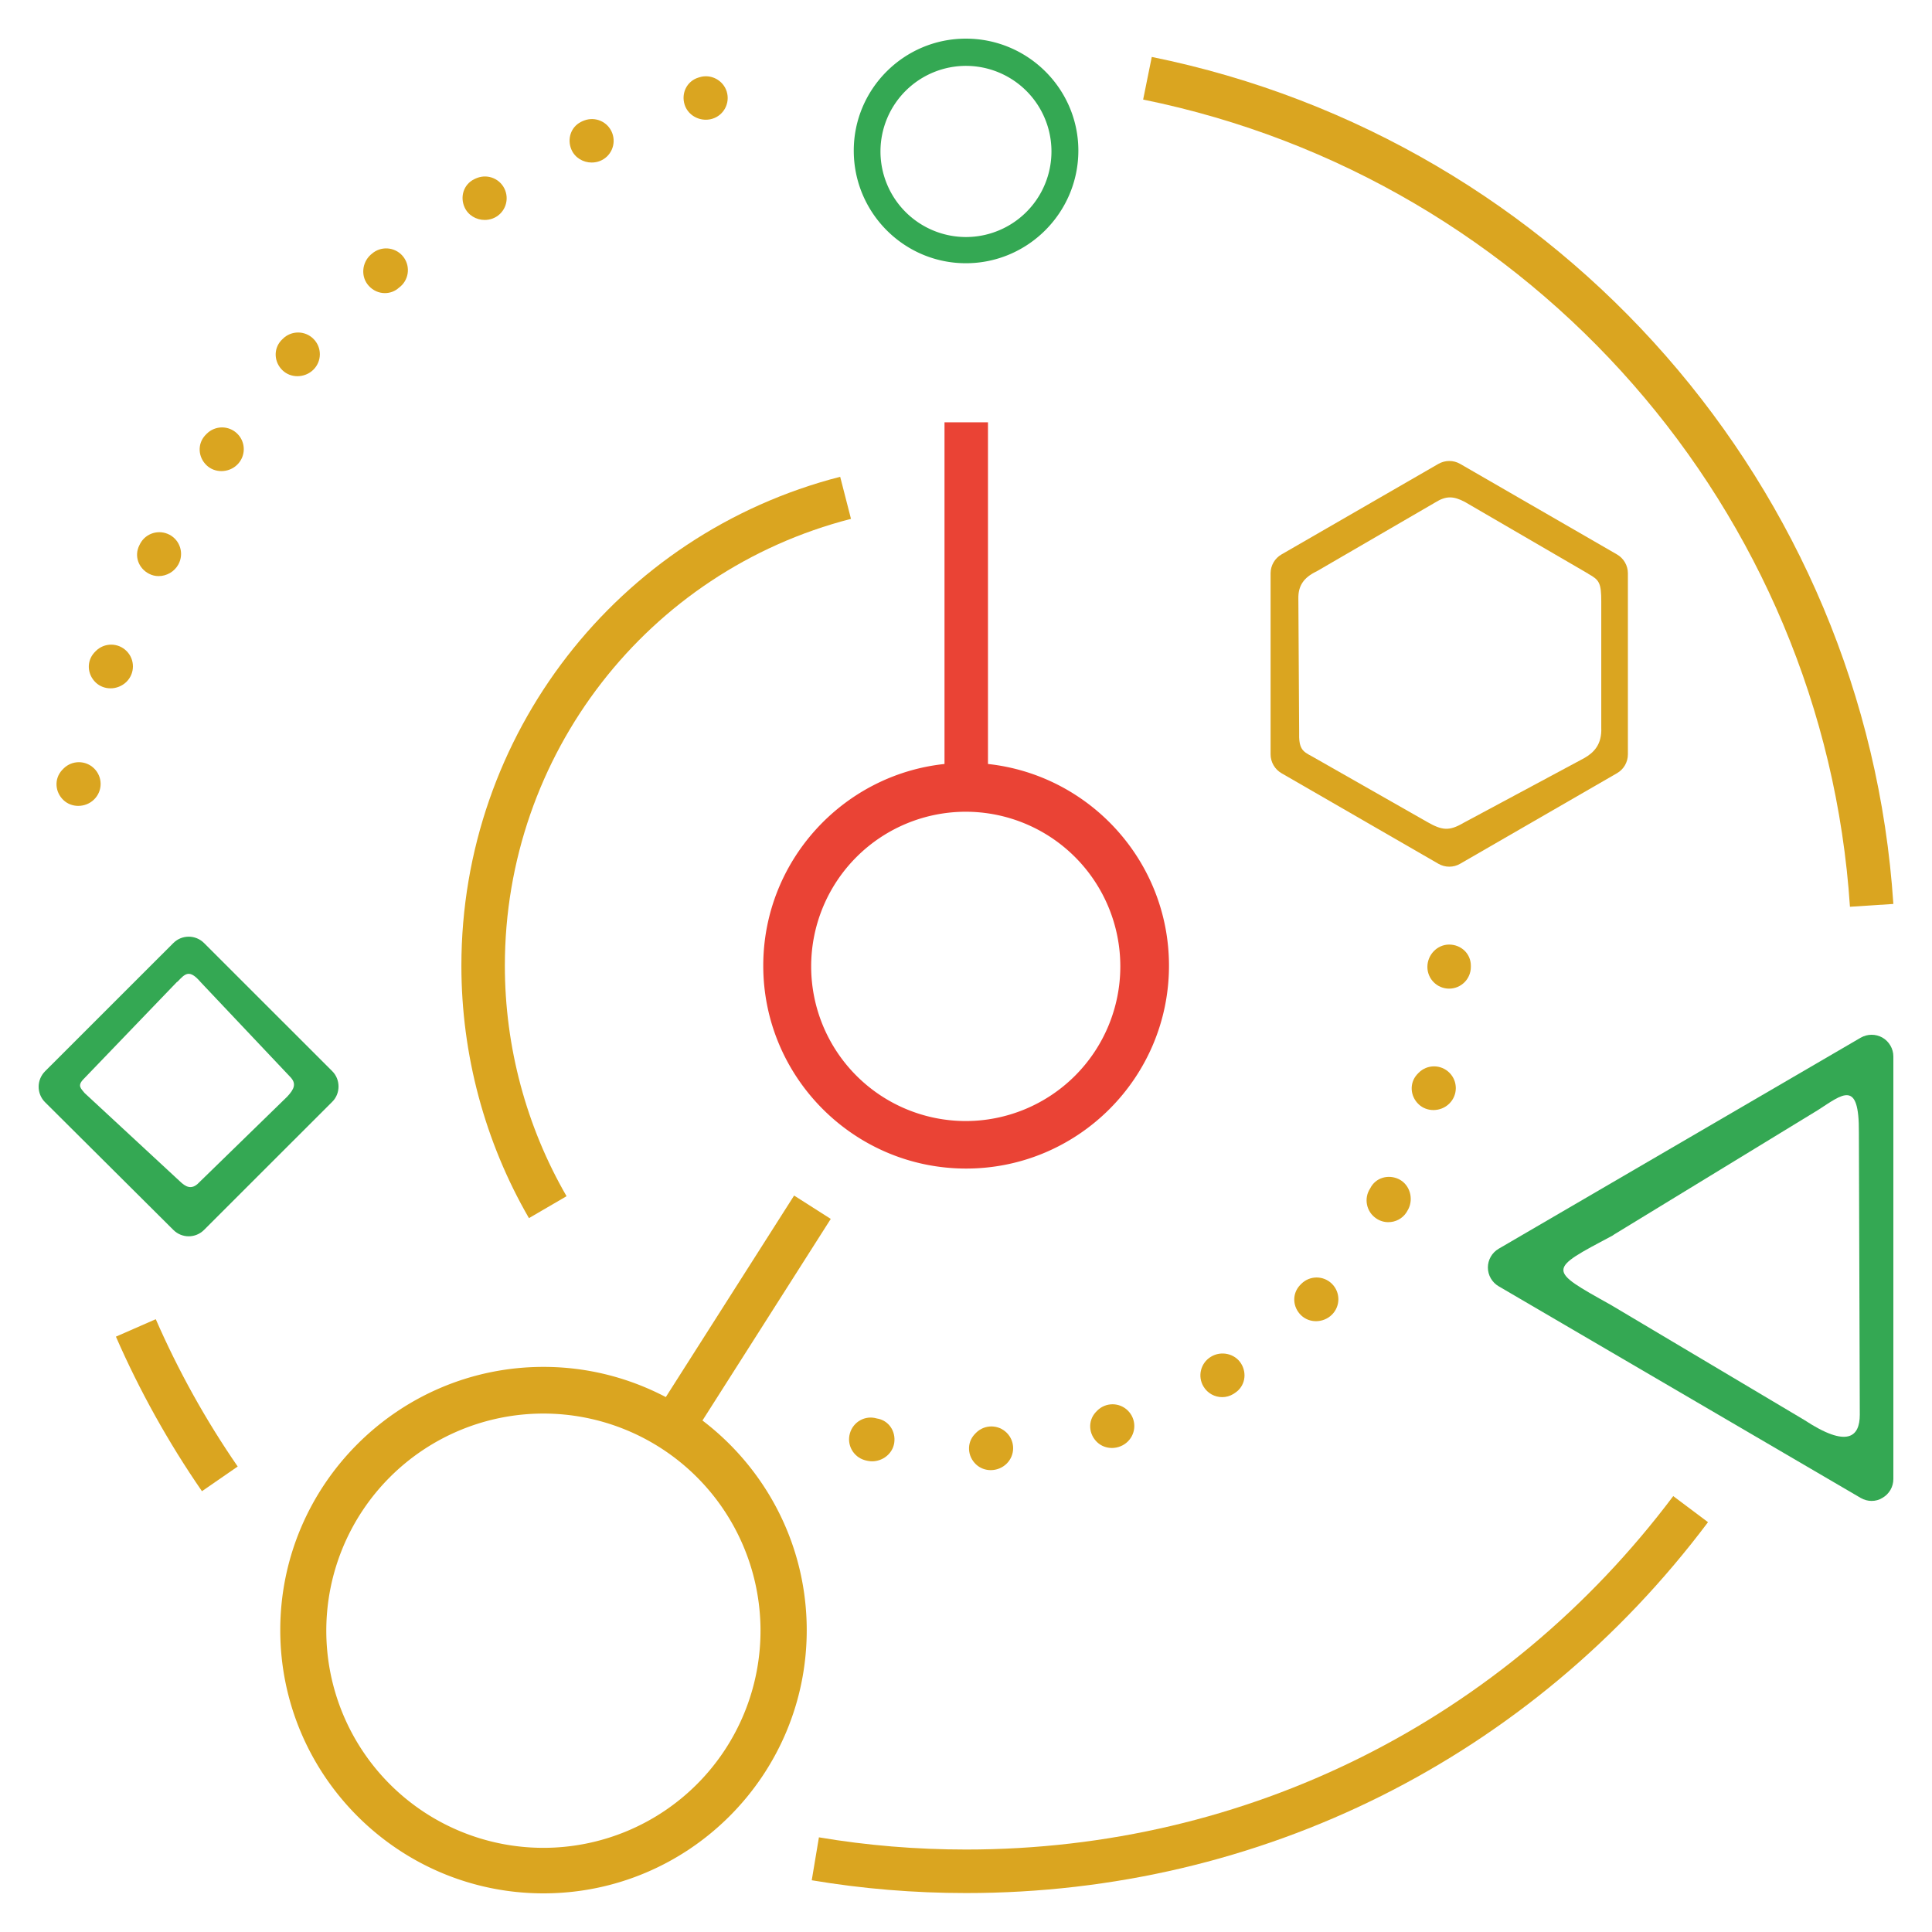 <svg fill="goldenrod" version="1.1" xmlns="http://www.w3.org/2000/svg" viewBox="0 0 32 32">
  <path fill="goldenrod" d="M 9.002 31.36 c -2.404 0 -4.36 -1.956 -4.36 -4.36 s 1.956 -4.36 4.36 -4.36 c 0.731 0 1.42 0.182 2.026 0.5 l 2.125 -3.338 l 0.607 0.387 l -2.125 3.339 c 1.048 0.797 1.727 2.057 1.727 3.473 C 13.362 29.404 11.407 31.36 9.002 31.36 z M 8.995 23.413 A 1 1 0 0 0 9.007 30.606 A 1 1 0 0 0 8.993 23.413"/>
  <path d="M16.002,31.355
	c-0.861,0-1.722-0.071-2.557-0.212l0.119-0.711c0.796,0.135,1.617,0.202,2.438,0.202c4.648,0,8.917-2.134,11.712-5.854l0.576,0.432
	C25.358,29.116,20.879,31.355,16.002,31.355z"/>
  <path fill="#34a853" d="M 31 24.86 c -0.062 0 -0.126 -0.017 -0.182 -0.05 l -5.995 -3.505 c -0.11 -0.064 -0.179 -0.183 -0.179 -0.311 s 0.068 -0.246 0.179 -0.311 l 5.995 -3.495 c 0.113 -0.065 0.249 -0.065 0.361 -0.002 c 0.111 0.064 0.181 0.184 0.181 0.312 v 7 c 0 0.129 -0.069 0.248 -0.182 0.312 C 31.124 24.844 31.062 24.86 31 24.86 z M 26.709 20.465 C 25.631 21.037 25.625 21.024 26.68 21.613 L 29.886 23.52 C 30.596 23.987 30.804 23.802 30.804 23.432 L 30.789 18.757 C 30.795 17.873 30.523 18.121 30.108 18.388 L 26.738 20.445"/>
  <path d="M3.345,24.699c-0.554-0.803-1.034-1.665-1.425-2.56l0.66-0.289
	c0.373,0.854,0.829,1.675,1.357,2.44L3.345,24.699z"/>
  <path fill="#34a853" d="M 3.126 20.477 c -0.092 0 -0.184 -0.035 -0.254 -0.105 l -2.126 -2.116 C 0.678 18.188 0.64 18.096 0.64 18 c 0 -0.095 0.038 -0.187 0.105 -0.255 l 2.126 -2.125 c 0.141 -0.141 0.368 -0.141 0.509 0 l 2.122 2.121 c 0.068 0.067 0.105 0.159 0.105 0.255 S 5.57 18.183 5.502 18.25 L 3.38 20.371 C 3.31 20.441 3.218 20.477 3.126 20.477 z M 2.935 16.26 L 1.388 17.869 C 1.273 17.984 1.342 18.028 1.4 18.103 L 2.98 19.567 C 3.066 19.649 3.169 19.722 3.296 19.587 L 4.757 18.164 C 4.876 18.037 4.913 17.946 4.806 17.836 L 3.325 16.269 C 3.132 16.043 3.066 16.129 2.935 16.265"/>
  <path d="M8.761,20.176c-0.732-1.266-1.119-2.711-1.119-4.181
	c0-3.819,2.58-7.149,6.274-8.098l0.179,0.697c-3.375,0.867-5.733,3.91-5.733,7.4c0,1.343,0.354,2.664,1.022,3.819L8.761,20.176z"/>
  <path fill="#ea4335" d="M 16.002 19.355 c -1.853 0 -3.36 -1.508 -3.36 -3.36 c 0 -1.732 1.317 -3.162 3.002 -3.341 V 6.995 h 0.72 v 5.659 c 1.683 0.182 2.998 1.61 2.998 3.341 C 19.362 17.848 17.854 19.355 16.002 19.355 z M 16.001 13.445 A 1 1 0 0 0 15.993 18.568 A 1 1 0 0 0 15.996 13.445"/>
  <path d="M30.641,15.019
	c-0.432-6.56-5.246-12.057-11.707-13.37l0.143-0.706c6.779,1.377,11.83,7.146,12.283,14.029L30.641,15.019z"/>
  <path fill="goldenrod" d="M 24.005 14.355 c -0.062 0 -0.124 -0.016 -0.18 -0.048 l -2.599 -1.5 c -0.111 -0.064 -0.181 -0.184 -0.181 -0.312 v -3 c 0 -0.128 0.069 -0.248 0.181 -0.312 l 2.599 -1.5 c 0.111 -0.063 0.248 -0.064 0.359 0 l 2.598 1.5 c 0.111 0.064 0.181 0.183 0.181 0.312 v 3 c 0 0.128 -0.069 0.248 -0.181 0.312 l -2.598 1.5 C 24.129 14.339 24.067 14.355 24.005 14.355 z M 26.304 9.501 L 24.26 8.312 C 24.077 8.217 23.955 8.208 23.774 8.321 L 21.81 9.462 C 21.588 9.567 21.501 9.708 21.505 9.914 L 21.518 12.117 C 21.509 12.405 21.572 12.444 21.731 12.528 L 23.642 13.616 C 23.885 13.754 24.002 13.769 24.239 13.63 L 26.243 12.555 C 26.394 12.468 26.535 12.335 26.522 12.05 L 26.522 9.967 C 26.523 9.651 26.486 9.604 26.309 9.506"/>
  <path fill="#34a853" d="M 15.998 4.36 c -1.024 0 -1.857 -0.836 -1.857 -1.865 c 0 -1.023 0.833 -1.855 1.857 -1.855 c 1.027 0 1.863 0.832 1.863 1.855 C 17.86 3.523 17.024 4.36 15.998 4.36 z M 16.009 1.091 A 1 1 0 0 0 15.993 3.926 A 1 1 0 0 0 16.003 1.091"/>
  <path d="M2.627,9.542c-0.054,0-0.108-0.012-0.159-0.039c-0.175-0.09-0.249-0.295-0.16-0.471
	C2.309,9.029,2.32,9.008,2.322,9.004c0.094-0.175,0.311-0.24,0.488-0.146C2.985,8.952,3.05,9.17,2.956,9.346
	C2.89,9.469,2.76,9.542,2.627,9.542z"/>
  <path d="M4.926,6.231c-0.088,0-0.176-0.031-0.244-0.095C4.54,6.002,4.525,5.786,4.655,5.641
	C4.66,5.637,4.678,5.618,4.683,5.613c0.141-0.141,0.368-0.141,0.509,0s0.141,0.368,0,0.509C5.12,6.194,5.022,6.231,4.926,6.231z"/>
  <path d="M3.667,7.803c-0.088,0-0.176-0.031-0.244-0.095c-0.142-0.134-0.157-0.35-0.027-0.495C3.4,7.208,3.418,7.189,3.423,7.185
	c0.141-0.141,0.368-0.141,0.509,0c0.141,0.141,0.141,0.368,0,0.509C3.861,7.766,3.763,7.803,3.667,7.803z"/>
  <path d="M1.831,11.401
	c-0.088,0-0.176-0.031-0.244-0.095c-0.142-0.134-0.157-0.35-0.027-0.495c0.004-0.005,0.022-0.024,0.027-0.028
	c0.141-0.141,0.368-0.141,0.509,0s0.141,0.368,0,0.509C2.024,11.363,1.927,11.401,1.831,11.401z"/>
  <path d="M1.296,13.348
	c-0.088,0-0.176-0.031-0.244-0.095c-0.142-0.134-0.157-0.35-0.027-0.495c0.004-0.005,0.022-0.024,0.027-0.028
	c0.141-0.141,0.368-0.141,0.509,0s0.141,0.368,0,0.509C1.49,13.311,1.392,13.348,1.296,13.348z"/>
  <path d="M16.41,24.35
	c-0.088,0-0.176-0.031-0.244-0.095c-0.142-0.134-0.157-0.35-0.027-0.495c0.004-0.005,0.022-0.024,0.027-0.028
	c0.141-0.141,0.368-0.141,0.509,0s0.141,0.368,0,0.509C16.603,24.313,16.506,24.35,16.41,24.35z"/>
  <path d="M18.417,23.983
	c-0.088,0-0.176-0.031-0.244-0.095c-0.142-0.134-0.157-0.35-0.027-0.495c0.004-0.005,0.022-0.024,0.027-0.028
	c0.141-0.141,0.368-0.141,0.509,0s0.141,0.368,0,0.509C18.61,23.946,18.513,23.983,18.417,23.983z"/>
  <path d="M21.797,21.883
	c-0.088,0-0.176-0.031-0.244-0.095c-0.142-0.134-0.157-0.35-0.027-0.495c0.004-0.005,0.022-0.024,0.027-0.028
	c0.141-0.141,0.368-0.141,0.509,0s0.141,0.368,0,0.509C21.99,21.846,21.893,21.883,21.797,21.883z"/>
  <path d="M23.742,18.386
	c-0.088,0-0.176-0.031-0.244-0.095c-0.142-0.134-0.157-0.35-0.027-0.495c0.004-0.005,0.022-0.024,0.027-0.028
	c0.141-0.141,0.368-0.141,0.509,0s0.141,0.368,0,0.509C23.936,18.349,23.839,18.386,23.742,18.386z"/>
  <path d="M6.375,4.855
	c-0.099,0-0.197-0.042-0.269-0.123C5.973,4.585,5.992,4.352,6.14,4.219C6.149,4.211,6.174,4.19,6.184,4.183
	C6.345,4.066,6.57,4.102,6.687,4.262c0.117,0.161,0.082,0.386-0.079,0.503C6.541,4.826,6.458,4.855,6.375,4.855z"/>
  <path d="M9.8,2.692
	c-0.14,0-0.275-0.078-0.334-0.211C9.389,2.305,9.454,2.103,9.625,2.018c0.01-0.005,0.039-0.019,0.05-0.022
	c0.186-0.071,0.394,0.021,0.465,0.207c0.071,0.186-0.021,0.394-0.207,0.465C9.891,2.684,9.845,2.692,9.8,2.692z"/>
  <path d="M8.028,3.643
	c-0.14,0-0.275-0.078-0.334-0.211C7.616,3.256,7.681,3.054,7.853,2.969c0.01-0.005,0.039-0.019,0.05-0.022
	c0.186-0.071,0.394,0.021,0.465,0.207S8.347,3.548,8.161,3.619C8.118,3.635,8.073,3.643,8.028,3.643z"/>
  <path d="M11.69,1.983
	c-0.155,0-0.303-0.097-0.351-0.251c-0.059-0.19,0.039-0.389,0.229-0.447l0.019-0.006c0.187-0.058,0.391,0.048,0.45,0.238
	c0.058,0.19-0.048,0.392-0.238,0.45C11.763,1.978,11.727,1.983,11.69,1.983z"/>
  <path d="M14.444,24.204c-0.019,0-0.037-0.002-0.056-0.005
	c-0.015-0.002-0.049-0.009-0.064-0.014c-0.191-0.054-0.302-0.254-0.247-0.444c0.054-0.191,0.252-0.304,0.445-0.247
	c0.196,0.029,0.319,0.211,0.289,0.407C14.783,24.079,14.62,24.204,14.444,24.204z"/>
  <path d="M20.243,23.141c-0.122,0-0.241-0.062-0.309-0.175
	c-0.103-0.171-0.047-0.392,0.123-0.494c0.166-0.102,0.393-0.055,0.498,0.11c0.104,0.166,0.066,0.379-0.097,0.487
	c-0.004,0.003-0.025,0.017-0.03,0.02C20.37,23.124,20.307,23.141,20.243,23.141z"/>
  <path d="M22.995,20.243c-0.069,0-0.139-0.02-0.199-0.061
	c-0.166-0.11-0.211-0.334-0.101-0.499c0.089-0.18,0.303-0.237,0.477-0.151c0.178,0.09,0.244,0.316,0.155,0.494
	c-0.007,0.014-0.024,0.044-0.032,0.056C23.226,20.187,23.111,20.243,22.995,20.243z"/>
  <path d="M24.002,16.375c-0.199,0-0.36-0.161-0.36-0.36
	s0.161-0.37,0.36-0.37s0.36,0.151,0.36,0.35v0.02C24.362,16.214,24.201,16.375,24.002,16.375z"/>
</svg>
